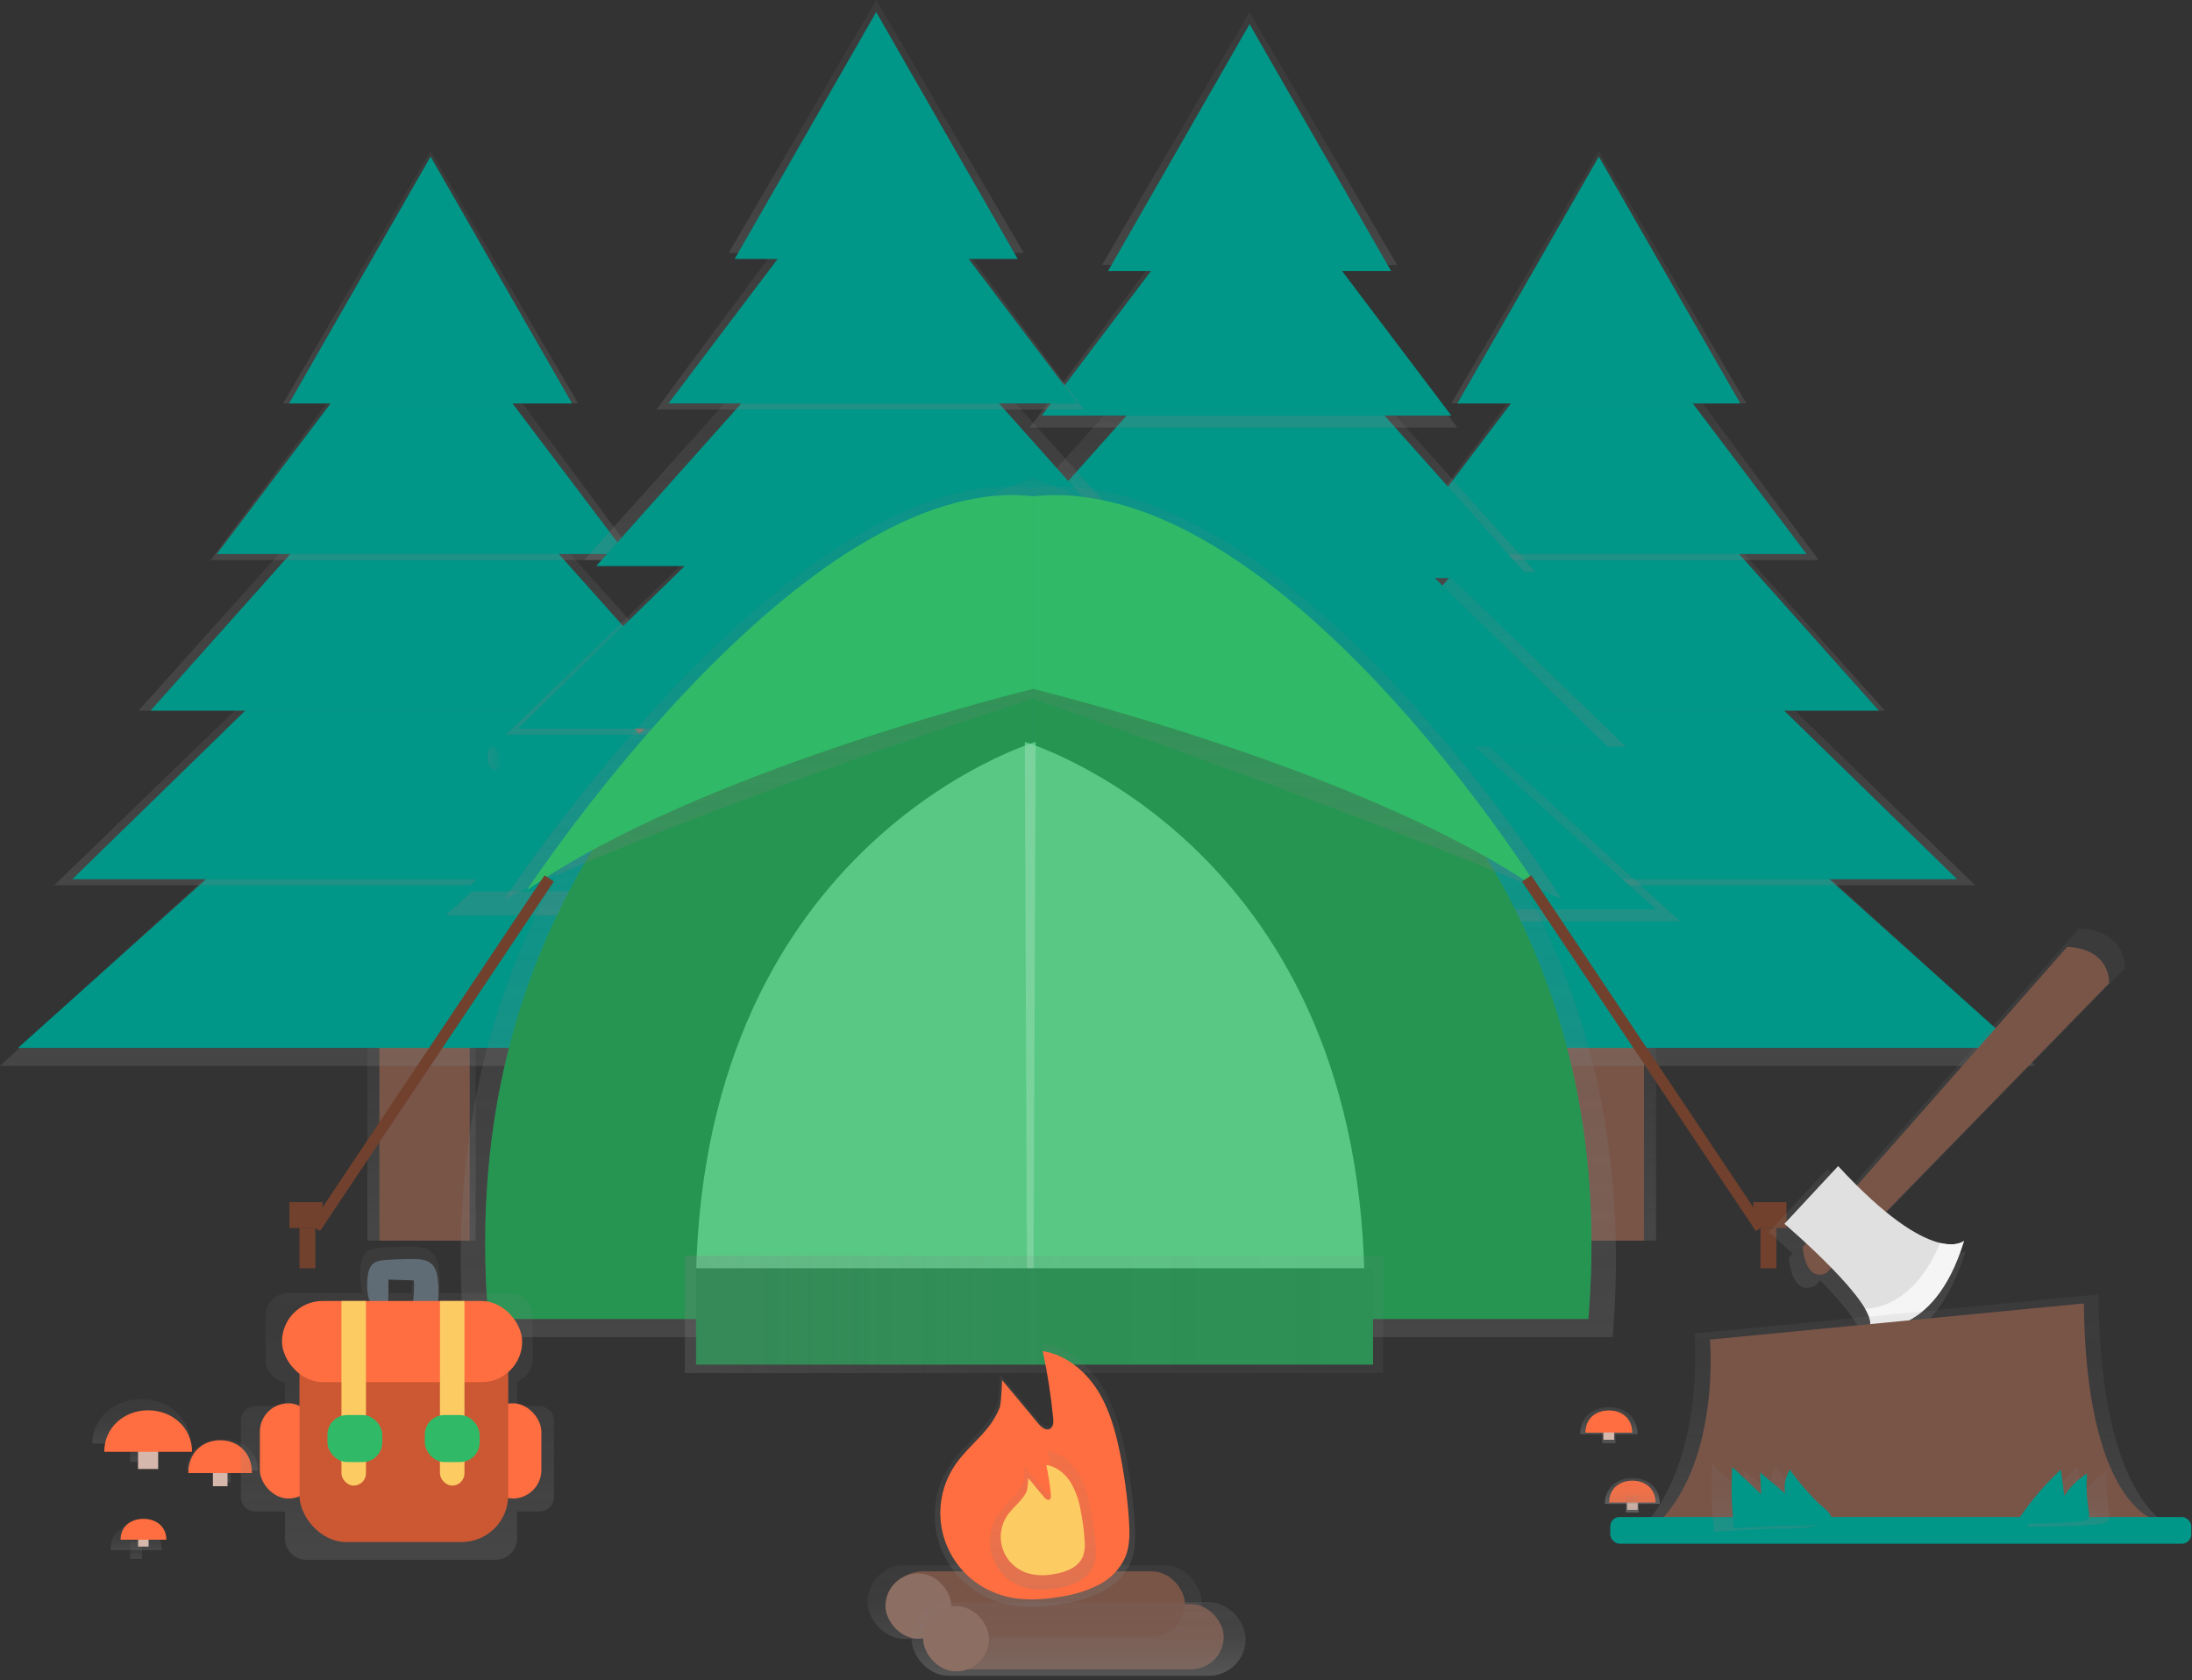 <?xml version="1.0" encoding="UTF-8"?>
<svg width="364px" height="279px" viewBox="0 0 364 279" version="1.1" xmlns="http://www.w3.org/2000/svg" xmlns:xlink="http://www.w3.org/1999/xlink">
    <rect x="0" y="0" width="364" height="279" fill="#333333" stroke="none"/>
    <!-- Generator: Sketch 50.2 (55047) - http://www.bohemiancoding.com/sketch -->
    <title>undraw_camping_j8s0</title>
    <desc>Created with Sketch.</desc>
    <defs>
        <linearGradient x1="50%" y1="100.008%" x2="50%" y2="0%" id="linearGradient-1">
            <stop stop-color="#808080" stop-opacity="0.25" offset="0%"></stop>
            <stop stop-color="#808080" stop-opacity="0.12" offset="54%"></stop>
            <stop stop-color="#808080" stop-opacity="0.1" offset="100%"></stop>
        </linearGradient>
        <linearGradient x1="49.999%" y1="100%" x2="49.999%" y2="0%" id="linearGradient-2">
            <stop stop-color="#808080" stop-opacity="0.25" offset="0%"></stop>
            <stop stop-color="#808080" stop-opacity="0.12" offset="54%"></stop>
            <stop stop-color="#808080" stop-opacity="0.1" offset="100%"></stop>
        </linearGradient>
        <linearGradient x1="50%" y1="100%" x2="50%" y2="-0.007%" id="linearGradient-3">
            <stop stop-color="#808080" stop-opacity="0.25" offset="0%"></stop>
            <stop stop-color="#808080" stop-opacity="0.12" offset="54%"></stop>
            <stop stop-color="#808080" stop-opacity="0.1" offset="100%"></stop>
        </linearGradient>
        <linearGradient x1="50%" y1="100%" x2="50%" y2="0%" id="linearGradient-4">
            <stop stop-color="#808080" stop-opacity="0.25" offset="0%"></stop>
            <stop stop-color="#808080" stop-opacity="0.12" offset="54%"></stop>
            <stop stop-color="#808080" stop-opacity="0.1" offset="100%"></stop>
        </linearGradient>
        <linearGradient x1="50.004%" y1="100%" x2="50.004%" y2="0%" id="linearGradient-5">
            <stop stop-color="#808080" stop-opacity="0.25" offset="0%"></stop>
            <stop stop-color="#808080" stop-opacity="0.12" offset="54%"></stop>
            <stop stop-color="#808080" stop-opacity="0.1" offset="100%"></stop>
        </linearGradient>
        <linearGradient x1="50.001%" y1="100%" x2="50.001%" y2="0%" id="linearGradient-6">
            <stop stop-color="#808080" stop-opacity="0.25" offset="0%"></stop>
            <stop stop-color="#808080" stop-opacity="0.12" offset="54%"></stop>
            <stop stop-color="#808080" stop-opacity="0.1" offset="100%"></stop>
        </linearGradient>
        <linearGradient x1="49.998%" y1="100%" x2="49.998%" y2="0%" id="linearGradient-7">
            <stop stop-color="#808080" stop-opacity="0.25" offset="0%"></stop>
            <stop stop-color="#808080" stop-opacity="0.12" offset="54%"></stop>
            <stop stop-color="#808080" stop-opacity="0.1" offset="100%"></stop>
        </linearGradient>
        <linearGradient x1="49.997%" y1="100%" x2="49.997%" y2="0%" id="linearGradient-8">
            <stop stop-color="#808080" stop-opacity="0.25" offset="0%"></stop>
            <stop stop-color="#808080" stop-opacity="0.12" offset="54%"></stop>
            <stop stop-color="#808080" stop-opacity="0.1" offset="100%"></stop>
        </linearGradient>
        <linearGradient x1="0.1%" y1="50.001%" x2="100.071%" y2="50.001%" id="linearGradient-9">
            <stop stop-color="#808080" stop-opacity="0.25" offset="0%"></stop>
            <stop stop-color="#808080" stop-opacity="0.12" offset="54%"></stop>
            <stop stop-color="#808080" stop-opacity="0.1" offset="100%"></stop>
        </linearGradient>
        <linearGradient x1="0.1%" y1="50.122%" x2="100.071%" y2="50.122%" id="linearGradient-10">
            <stop stop-color="#808080" stop-opacity="0.25" offset="0%"></stop>
            <stop stop-color="#808080" stop-opacity="0.12" offset="54%"></stop>
            <stop stop-color="#808080" stop-opacity="0.1" offset="100%"></stop>
        </linearGradient>
        <linearGradient x1="-0.415%" y1="50.122%" x2="99.64%" y2="50.122%" id="linearGradient-11">
            <stop stop-color="#808080" stop-opacity="0.25" offset="0%"></stop>
            <stop stop-color="#808080" stop-opacity="0.12" offset="54%"></stop>
            <stop stop-color="#808080" stop-opacity="0.1" offset="100%"></stop>
        </linearGradient>
        <linearGradient x1="49.997%" y1="100%" x2="49.997%" y2="0%" id="linearGradient-12">
            <stop stop-color="#808080" stop-opacity="0.25" offset="0%"></stop>
            <stop stop-color="#808080" stop-opacity="0.12" offset="54%"></stop>
            <stop stop-color="#808080" stop-opacity="0.1" offset="100%"></stop>
        </linearGradient>
        <linearGradient x1="50%" y1="100%" x2="50%" y2="0%" id="linearGradient-13">
            <stop stop-color="#808080" stop-opacity="0.25" offset="0%"></stop>
            <stop stop-color="#808080" stop-opacity="0.12" offset="54%"></stop>
            <stop stop-color="#808080" stop-opacity="0.1" offset="100%"></stop>
        </linearGradient>
        <linearGradient x1="50%" y1="100%" x2="50%" y2="-0.005%" id="linearGradient-14">
            <stop stop-color="#808080" stop-opacity="0.25" offset="0%"></stop>
            <stop stop-color="#808080" stop-opacity="0.12" offset="54%"></stop>
            <stop stop-color="#808080" stop-opacity="0.1" offset="100%"></stop>
        </linearGradient>
        <linearGradient x1="0%" y1="50%" x2="100%" y2="50%" id="linearGradient-15">
            <stop stop-color="#808080" stop-opacity="0.25" offset="0%"></stop>
            <stop stop-color="#808080" stop-opacity="0.12" offset="54%"></stop>
            <stop stop-color="#808080" stop-opacity="0.1" offset="100%"></stop>
        </linearGradient>
        <linearGradient x1="49.943%" y1="99.916%" x2="49.943%" y2="0%" id="linearGradient-16">
            <stop stop-color="#808080" stop-opacity="0.25" offset="0%"></stop>
            <stop stop-color="#808080" stop-opacity="0.12" offset="54%"></stop>
            <stop stop-color="#808080" stop-opacity="0.1" offset="100%"></stop>
        </linearGradient>
        <linearGradient x1="50.013%" y1="100%" x2="50.013%" y2="0%" id="linearGradient-17">
            <stop stop-color="#808080" stop-opacity="0.25" offset="0%"></stop>
            <stop stop-color="#808080" stop-opacity="0.12" offset="54%"></stop>
            <stop stop-color="#808080" stop-opacity="0.1" offset="100%"></stop>
        </linearGradient>
        <linearGradient x1="50%" y1="99.926%" x2="50%" y2="0%" id="linearGradient-18">
            <stop stop-color="#808080" stop-opacity="0.25" offset="0%"></stop>
            <stop stop-color="#808080" stop-opacity="0.12" offset="54%"></stop>
            <stop stop-color="#808080" stop-opacity="0.1" offset="100%"></stop>
        </linearGradient>
        <linearGradient x1="50.001%" y1="100.011%" x2="50.001%" y2="0%" id="linearGradient-19">
            <stop stop-color="#808080" stop-opacity="0.25" offset="0%"></stop>
            <stop stop-color="#808080" stop-opacity="0.12" offset="54%"></stop>
            <stop stop-color="#808080" stop-opacity="0.1" offset="100%"></stop>
        </linearGradient>
        <linearGradient x1="50.005%" y1="100.01%" x2="50.005%" y2="0.01%" id="linearGradient-20">
            <stop stop-color="#808080" stop-opacity="0.25" offset="0%"></stop>
            <stop stop-color="#808080" stop-opacity="0.12" offset="54%"></stop>
            <stop stop-color="#808080" stop-opacity="0.1" offset="100%"></stop>
        </linearGradient>
        <linearGradient x1="50.045%" y1="100%" x2="50.045%" y2="4.05156229e-13%" id="linearGradient-21">
            <stop stop-color="#808080" stop-opacity="0.25" offset="0%"></stop>
            <stop stop-color="#808080" stop-opacity="0.12" offset="54%"></stop>
            <stop stop-color="#808080" stop-opacity="0.1" offset="100%"></stop>
        </linearGradient>
        <linearGradient x1="50.083%" y1="100%" x2="50.083%" y2="-4.55658668e-13%" id="linearGradient-22">
            <stop stop-color="#808080" stop-opacity="0.25" offset="0%"></stop>
            <stop stop-color="#808080" stop-opacity="0.12" offset="54%"></stop>
            <stop stop-color="#808080" stop-opacity="0.1" offset="100%"></stop>
        </linearGradient>
        <linearGradient x1="49.907%" y1="100%" x2="49.907%" y2="0%" id="linearGradient-23">
            <stop stop-color="#808080" stop-opacity="0.25" offset="0%"></stop>
            <stop stop-color="#808080" stop-opacity="0.12" offset="54%"></stop>
            <stop stop-color="#808080" stop-opacity="0.1" offset="100%"></stop>
        </linearGradient>
        <linearGradient x1="50.043%" y1="100%" x2="50.043%" y2="0%" id="linearGradient-24">
            <stop stop-color="#808080" stop-opacity="0.25" offset="0%"></stop>
            <stop stop-color="#808080" stop-opacity="0.12" offset="54%"></stop>
            <stop stop-color="#808080" stop-opacity="0.1" offset="100%"></stop>
        </linearGradient>
        <linearGradient x1="50.021%" y1="100%" x2="50.021%" y2="0%" id="linearGradient-25">
            <stop stop-color="#808080" stop-opacity="0.25" offset="0%"></stop>
            <stop stop-color="#808080" stop-opacity="0.12" offset="54%"></stop>
            <stop stop-color="#808080" stop-opacity="0.1" offset="100%"></stop>
        </linearGradient>
        <linearGradient x1="50%" y1="100%" x2="50%" y2="-0.094%" id="linearGradient-26">
            <stop stop-color="#808080" stop-opacity="0.25" offset="0%"></stop>
            <stop stop-color="#808080" stop-opacity="0.12" offset="54%"></stop>
            <stop stop-color="#808080" stop-opacity="0.1" offset="100%"></stop>
        </linearGradient>
        <linearGradient x1="50%" y1="100.094%" x2="50%" y2="0%" id="linearGradient-27">
            <stop stop-color="#808080" stop-opacity="0.25" offset="0%"></stop>
            <stop stop-color="#808080" stop-opacity="0.12" offset="54%"></stop>
            <stop stop-color="#808080" stop-opacity="0.1" offset="100%"></stop>
        </linearGradient>
        <linearGradient x1="50.097%" y1="100%" x2="50.097%" y2="0%" id="linearGradient-28">
            <stop stop-color="#808080" stop-opacity="0.25" offset="0%"></stop>
            <stop stop-color="#808080" stop-opacity="0.12" offset="54%"></stop>
            <stop stop-color="#808080" stop-opacity="0.1" offset="100%"></stop>
        </linearGradient>
        <linearGradient x1="50.004%" y1="99.969%" x2="50.004%" y2="0%" id="linearGradient-29">
            <stop stop-color="#808080" stop-opacity="0.25" offset="0%"></stop>
            <stop stop-color="#808080" stop-opacity="0.12" offset="54%"></stop>
            <stop stop-color="#808080" stop-opacity="0.1" offset="100%"></stop>
        </linearGradient>
        <linearGradient x1="50%" y1="99.967%" x2="50%" y2="0%" id="linearGradient-30">
            <stop stop-color="#808080" stop-opacity="0.25" offset="0%"></stop>
            <stop stop-color="#808080" stop-opacity="0.12" offset="54%"></stop>
            <stop stop-color="#808080" stop-opacity="0.1" offset="100%"></stop>
        </linearGradient>
        <linearGradient x1="49.986%" y1="99.979%" x2="49.986%" y2="0%" id="linearGradient-31">
            <stop stop-color="#808080" stop-opacity="0.25" offset="0%"></stop>
            <stop stop-color="#808080" stop-opacity="0.12" offset="54%"></stop>
            <stop stop-color="#808080" stop-opacity="0.1" offset="100%"></stop>
        </linearGradient>
        <linearGradient x1="50.009%" y1="100.019%" x2="50.009%" y2="0%" id="linearGradient-32">
            <stop stop-color="#808080" stop-opacity="0.25" offset="0%"></stop>
            <stop stop-color="#808080" stop-opacity="0.12" offset="54%"></stop>
            <stop stop-color="#808080" stop-opacity="0.1" offset="100%"></stop>
        </linearGradient>
    </defs>
    <g id="Page-1" stroke="none" stroke-width="1" fill="none" fill-rule="evenodd">
        <g id="Life-at-altCampus" transform="translate(-889, -2684)">
            <g id="undraw_camping_j8s0" transform="translate(889, 2684)">
                <rect id="Rectangle-path" fill="#8D6E63" fill-rule="nonzero" transform="translate(101.5, 116) rotate(-46.81) translate(-101.5, -116) " x="92" y="104" width="19" height="24" rx="9.5"></rect>
                <rect id="Rectangle-path" fill="#795548" fill-rule="nonzero" transform="translate(130.5, 111) rotate(-154.96) translate(-130.5, -111) " x="121" y="94" width="19" height="34" rx="9.5"></rect>
                <rect id="Rectangle-path" fill="#8D6E63" fill-rule="nonzero" transform="translate(130.5, 111) rotate(-154.96) translate(-130.5, -111) " x="121" y="99" width="19" height="24" rx="9.5"></rect>
                <circle id="Oval" fill="#795548" fill-rule="nonzero" transform="translate(96.5, 110.5) rotate(-10.89) translate(-96.5, -110.5) " cx="96.5" cy="110.5" r="1.5"></circle>
                <circle id="Oval" fill="#795548" fill-rule="nonzero" transform="translate(95.5, 115.5) rotate(-10.89) translate(-95.5, -115.5) " cx="95.5" cy="115.5" r="1.5"></circle>
                <circle id="Oval" fill="#795548" fill-rule="nonzero" transform="translate(100.5, 110.5) rotate(-10.89) translate(-100.5, -110.5) " cx="100.5" cy="110.5" r="1.5"></circle>
                <circle id="Oval" fill="#795548" fill-rule="nonzero" transform="translate(132.5, 104.5) rotate(-10.89) translate(-132.5, -104.5) " cx="132.5" cy="104.5" r="1.5"></circle>
                <circle id="Oval" fill="#795548" fill-rule="nonzero" transform="translate(135.5, 107.5) rotate(-10.89) translate(-135.5, -107.5) " cx="135.5" cy="107.5" r="1.5"></circle>
                <circle id="Oval" fill="#795548" fill-rule="nonzero" transform="translate(129.5, 104.5) rotate(-10.89) translate(-129.5, -104.5) " cx="129.5" cy="104.5" r="1.5"></circle>
                <rect id="Rectangle-path" fill="url(#linearGradient-1)" fill-rule="nonzero" x="61" y="154" width="18" height="52"></rect>
                <rect id="Rectangle-path" fill="#795548" fill-rule="nonzero" x="63" y="154" width="15" height="52"></rect>
                <polygon id="Shape" fill="url(#linearGradient-2)" fill-rule="nonzero" points="70.998 112 0 177 142 177"></polygon>
                <polygon id="Shape" fill="#009688" fill-rule="nonzero" points="70.998 113 3 174 139 174"></polygon>
                <polygon id="Shape" fill="url(#linearGradient-3)" fill-rule="nonzero" points="9 147 133 147 71 87"></polygon>
                <polygon id="Shape" fill="#009688" fill-rule="nonzero" points="71.502 88 12 146 131 146"></polygon>
                <polygon id="Shape" fill="url(#linearGradient-4)" fill-rule="nonzero" points="70.5 65 23 118 118 118"></polygon>
                <polygon id="Shape" fill="#009688" fill-rule="nonzero" points="70.5 67 25 118 116 118"></polygon>
                <polygon id="Shape" fill="url(#linearGradient-4)" fill-rule="nonzero" points="70.5 45 35 93 106 93"></polygon>
                <polygon id="Shape" fill="#009688" fill-rule="nonzero" points="70.002 47 36 92 104 92"></polygon>
                <polygon id="Shape" fill="url(#linearGradient-5)" fill-rule="nonzero" points="71.502 25 47 67 96 67"></polygon>
                <polygon id="Shape" fill="#009688" fill-rule="nonzero" points="71.504 26 48 67 95 67"></polygon>
                <rect id="Rectangle-path" fill="url(#linearGradient-1)" fill-rule="nonzero" x="257" y="154" width="18" height="52"></rect>
                <rect id="Rectangle-path" fill="#795548" fill-rule="nonzero" x="258" y="154" width="15" height="52"></rect>
                <polygon id="Shape" fill="url(#linearGradient-6)" fill-rule="nonzero" points="267.002 112 196 177 338 177"></polygon>
                <polygon id="Shape" fill="#009688" fill-rule="nonzero" points="267.002 113 199 174 335 174"></polygon>
                <polygon id="Shape" fill="url(#linearGradient-3)" fill-rule="nonzero" points="266 87 204 147 328 147"></polygon>
                <polygon id="Shape" fill="#009688" fill-rule="nonzero" points="265.5 88 206 146 325 146"></polygon>
                <polygon id="Shape" fill="url(#linearGradient-7)" fill-rule="nonzero" points="265.498 65 218 118 313 118"></polygon>
                <polygon id="Shape" fill="#009688" fill-rule="nonzero" points="266.5 67 221 118 312 118"></polygon>
                <polygon id="Shape" fill="url(#linearGradient-8)" fill-rule="nonzero" points="266.498 45 231 93 302 93"></polygon>
                <polygon id="Shape" fill="#009688" fill-rule="nonzero" points="265.998 47 232 92 300 92"></polygon>
                <polygon id="Shape" fill="url(#linearGradient-4)" fill-rule="nonzero" points="265.5 25 241 67 290 67"></polygon>
                <polygon id="Shape" fill="#009688" fill-rule="nonzero" points="265.5 26 242 67 289 67"></polygon>
                <path d="M202.953,150.73 C202.792,149.645 202.223,148.873 201.695,149.017 C201.167,149.162 200.882,150.19 201.047,151.27 C201.211,152.351 201.777,153.127 202.305,152.983 C202.833,152.838 203.118,151.839 202.953,150.73 Z" id="Shape" fill="url(#linearGradient-9)" fill-rule="nonzero"></path>
                <path d="M203.955,150.73 C203.793,149.645 203.224,148.873 202.695,149.017 C202.167,149.162 201.882,150.19 202.047,151.27 C202.211,152.351 202.778,153.127 203.306,152.983 C203.835,152.838 204.116,151.844 203.955,150.73 Z" id="Shape" fill="#FFFFFF" fill-rule="nonzero"></path>
                <rect id="Rectangle-path" fill="url(#linearGradient-4)" fill-rule="nonzero" x="199" y="131" width="18" height="52"></rect>
                <rect id="Rectangle-path" fill="#795548" fill-rule="nonzero" x="200" y="131" width="15" height="52"></rect>
                <polygon id="Shape" fill="url(#linearGradient-4)" fill-rule="nonzero" points="208 88 137 153 279 153"></polygon>
                <polygon id="Shape" fill="#009688" fill-rule="nonzero" points="207 90 139 151 275 151"></polygon>
                <polygon id="Shape" fill="url(#linearGradient-4)" fill-rule="nonzero" points="208 64 146 124 270 124"></polygon>
                <polygon id="Shape" fill="#009688" fill-rule="nonzero" points="207.5 66 148 124 267 124"></polygon>
                <polygon id="Shape" fill="url(#linearGradient-7)" fill-rule="nonzero" points="207.498 42 160 95 255 95"></polygon>
                <polygon id="Shape" fill="#009688" fill-rule="nonzero" points="163 96 254 96 208.498 45"></polygon>
                <polygon id="Shape" fill="url(#linearGradient-8)" fill-rule="nonzero" points="206.498 23 171 71 242 71"></polygon>
                <polygon id="Shape" fill="#009688" fill-rule="nonzero" points="206.998 24 173 69 241 69"></polygon>
                <polygon id="Shape" fill="url(#linearGradient-4)" fill-rule="nonzero" points="207.5 2 183 44 232 44"></polygon>
                <polygon id="Shape" fill="#009688" fill-rule="nonzero" points="207.5 4 184 45 231 45"></polygon>
                <path d="M144.953,128.73 C144.792,127.645 144.223,126.873 143.695,127.017 C143.167,127.162 142.882,128.19 143.047,129.27 C143.211,130.351 143.777,131.127 144.305,130.983 C144.833,130.838 145.118,129.844 144.953,128.73 Z" id="Shape" fill="url(#linearGradient-10)" fill-rule="nonzero"></path>
                <path d="M145.953,127.73 C145.792,126.645 145.223,125.873 144.695,126.017 C144.167,126.162 143.882,127.19 144.047,128.27 C144.211,129.351 144.777,130.127 145.305,129.983 C145.833,129.838 146.118,128.844 145.953,127.73 Z" id="Shape" fill="#FFFFFF" fill-rule="nonzero"></path>
                <rect id="Rectangle-path" fill="url(#linearGradient-1)" fill-rule="nonzero" x="136" y="128" width="18" height="52"></rect>
                <rect id="Rectangle-path" fill="#795548" fill-rule="nonzero" x="137" y="128" width="15" height="52"></rect>
                <polygon id="Shape" fill="url(#linearGradient-2)" fill-rule="nonzero" points="144.998 87 74 152 216 152"></polygon>
                <polygon id="Shape" fill="#009688" fill-rule="nonzero" points="144.998 87 77 148 213 148"></polygon>
                <polygon id="Shape" fill="url(#linearGradient-4)" fill-rule="nonzero" points="146 62 84 122 208 122"></polygon>
                <polygon id="Shape" fill="#009688" fill-rule="nonzero" points="145.5 63 86 121 205 121"></polygon>
                <polygon id="Shape" fill="url(#linearGradient-4)" fill-rule="nonzero" points="144.5 40 97 93 192 93"></polygon>
                <polygon id="Shape" fill="#009688" fill-rule="nonzero" points="144.5 43 99 94 190 94"></polygon>
                <polygon id="Shape" fill="url(#linearGradient-8)" fill-rule="nonzero" points="144.498 20 109 68 180 68"></polygon>
                <polygon id="Shape" fill="#009688" fill-rule="nonzero" points="144.998 22 111 67 179 67"></polygon>
                <polygon id="Shape" fill="url(#linearGradient-4)" fill-rule="nonzero" points="145.5 0 121 42 170 42"></polygon>
                <polygon id="Shape" fill="#009688" fill-rule="nonzero" points="145.5 2 122 43 169 43"></polygon>
                <path d="M82.958,125.73 C82.797,124.645 82.226,123.873 81.697,124.017 C81.167,124.162 80.882,125.19 81.047,126.27 C81.212,127.351 81.779,128.127 82.309,127.983 C82.838,127.838 83.11,126.844 82.958,125.73 Z" id="Shape" fill="url(#linearGradient-11)" fill-rule="nonzero"></path>
                <g id="8bb26b3b-0e42-4141-87c2-088765176b2c" transform="translate(48, 79)">
                    <g id="df7e05d6-bfb0-4b21-888a-ad1bc63ad4e7" transform="translate(28.48, 0)" fill="url(#linearGradient-12)" fill-rule="nonzero">
                        <path d="M0.586,143.039 L95.027,143.039 L95.027,0.393 C95.027,0.393 -8.414,34.707 0.586,143.039 Z" id="Shape"></path>
                    </g>
                    <g id="6434d2f1-283b-48c6-b49c-5a911341fbf6" transform="translate(123.279, 0)" fill="url(#linearGradient-13)" fill-rule="nonzero">
                        <path d="M96.516,143.039 L0.228,143.039 L0.228,0.393 C0.228,0.393 105.516,34.707 96.516,143.039 Z" id="Shape"></path>
                    </g>
                    <path d="M33.102,140.021 L123.544,140.021 L123.544,3.391 C123.544,3.391 24.481,36.273 33.102,140.021 Z" id="69f6c2e0-d74f-47e1-ba0c-e714eebbb96c" fill="#30BA67" fill-rule="nonzero"></path>
                    <path d="M215.759,140.021 L123.544,140.021 L123.544,3.391 C123.544,3.391 224.377,36.273 215.759,140.021 Z" id="145a524a-f903-4633-916c-ad5f2194af3e" fill="#30BA67" fill-rule="nonzero"></path>
                    <path d="M33.102,140.021 L123.544,140.021 L123.544,3.391 C123.544,3.391 24.481,36.273 33.102,140.021 Z" id="2dda29ea-49d6-40e8-bfcb-658b537b91b9" fill="#000000" fill-rule="nonzero" opacity="0.2"></path>
                    <path d="M215.759,140.021 L123.544,140.021 L123.544,3.391 C123.544,3.391 224.377,36.273 215.759,140.021 Z" id="037b3731-8dd4-4e27-974c-11078b615ea6" fill="#000000" fill-rule="nonzero" opacity="0.2"></path>
                    <g id="9185ee7f-7c55-4b97-a0ba-9db6cb9dc18e" transform="translate(35.397, 1.622)" fill="url(#linearGradient-14)" fill-rule="nonzero">
                        <path d="M88.147,35.368 C88.147,35.368 33.591,52.874 0.378,68.648 C0.378,68.648 48.107,-4.141 88.147,0.349 L88.147,35.368 Z" id="Shape"></path>
                    </g>
                    <g id="a29cde7b-d241-4545-9b14-80c25dfa729c" transform="translate(123.279, 1.622)" fill="url(#linearGradient-14)" fill-rule="nonzero">
                        <path d="M0.264,35.368 C0.264,35.368 58.002,55.713 88.033,68.648 C88.033,68.648 42.753,-4.141 0.264,0.349 L0.264,35.368 Z" id="Shape"></path>
                    </g>
                    <path d="M123.544,35.397 C123.544,35.397 68.211,48.782 39.494,68.818 C39.494,68.818 85.201,-0.884 123.544,3.411 L123.544,35.397 Z" id="9cc20e3b-19df-4674-93bb-68c3db6c5874" fill="#30BA67" fill-rule="nonzero"></path>
                    <path d="M123.544,35.397 C123.544,35.397 178.877,48.782 207.594,68.818 C207.594,68.818 164.234,-0.884 123.544,3.411 L123.544,35.397 Z" id="83e6f4d9-0446-46a5-97b1-423db6a20b45" fill="#30BA67" fill-rule="nonzero"></path>
                    <path d="M123.975,44.198 C123.975,44.198 69.02,60.455 67.584,133.001 L123.617,133.001 L123.975,44.198 Z" id="62d2fffd-afa8-4060-b479-3511a1f8248a" fill="#30BA67" fill-rule="nonzero"></path>
                    <path d="M122.181,44.198 C122.181,44.198 177.136,60.455 178.572,133.001 L122.539,133.001 L122.181,44.198 Z" id="47eb4d53-5783-4551-b59f-ef5bf0b8b09b" fill="#30BA67" fill-rule="nonzero"></path>
                    <path d="M123.975,44.198 C123.975,44.198 69.02,60.455 67.584,133.001 L123.617,133.001 L123.975,44.198 Z" id="7d245f89-3563-4255-8cab-ab739b10c7b0" fill="#FFFFFF" fill-rule="nonzero" opacity="0.2"></path>
                    <path d="M122.181,44.198 C122.181,44.198 177.136,60.455 178.572,133.001 L122.539,133.001 L122.181,44.198 Z" id="08c0c29d-4c88-4978-975a-a6e23ef13861" fill="#FFFFFF" fill-rule="nonzero" opacity="0.2"></path>
                    <rect id="c6f531e8-d5e7-4bc0-96d6-fd5432bced81" fill="#30BA67" fill-rule="nonzero" x="67.584" y="131.601" width="112.424" height="15.993"></rect>
                    <g id="2ef90f71-5fa8-4f0b-9e6a-7a1a3526336c" transform="translate(65.505, 129.387)" fill="url(#linearGradient-15)" fill-rule="nonzero">
                        <rect id="Rectangle-path" x="0.228" y="0.146" width="115.956" height="19.469"></rect>
                    </g>
                    <rect id="a3ba567a-6b73-44f6-b018-194e2bc0f369" fill="#000000" fill-rule="nonzero" opacity="0.2" x="67.584" y="131.601" width="112.424" height="15.993"></rect>
                    <rect id="b860a54d-33f9-42b8-a220-096badeddca3" fill="#71412D" fill-rule="nonzero" x="0.057" y="120.618" width="5.509" height="4.295"></rect>
                    <rect id="553ced74-0eba-4709-a470-8254a35fe532" fill="#71412D" fill-rule="nonzero" x="1.733" y="124.917" width="2.632" height="6.684"></rect>
                    <path d="M43.201,66.863 L4.366,124.917" id="da0f9312-707b-46fa-87e4-286cae5e799b" stroke="#71412D" stroke-width="1.84"></path>
                    <rect id="cda07e4d-7b35-47d3-8f52-438b55afca6a" fill="#71412D" fill-rule="nonzero" transform="translate(245.9, 122.769) rotate(-180) translate(-245.9, -122.769) " x="243.145" y="120.622" width="5.509" height="4.295"></rect>
                    <rect id="0fc4bda9-f498-4f43-a16d-40ab50b84fbe" fill="#71412D" fill-rule="nonzero" transform="translate(245.662, 128.255) rotate(-180) translate(-245.662, -128.255) " x="244.345" y="124.913" width="2.632" height="6.684"></rect>
                    <path d="M205.51,66.863 L244.341,124.917" id="af31570d-cdb8-465c-a06a-b9295b8aecdd" stroke="#71412D" stroke-width="1.84"></path>
                </g>
                <g id="fa0fdb7b-4cf8-450d-ab98-89530f4bb825" transform="translate(15, 232)" fill-rule="nonzero">
                    <g id="ba475202-7232-43f0-85bc-479f70976891" transform="translate(6.375, 5.704)" fill="url(#linearGradient-16)">
                        <rect id="Rectangle-path" x="0.238" y="0.204" width="3.736" height="4.848"></rect>
                    </g>
                    <g id="5eb20aef-bf2d-4e50-a269-6dcb22fccdf8" fill="url(#linearGradient-17)">
                        <path d="M8.479,0.326 C3.986,0.326 0.344,3.414 0.344,7.7 L16.609,7.7 C16.613,3.406 12.988,0.326 8.479,0.326 Z" id="Shape"></path>
                    </g>
                </g>
                <g id="0a391204-86cb-41f7-82df-89ecb79af71c" transform="translate(31, 239)" fill-rule="nonzero">
                    <g id="9e433e1b-38d8-4158-a060-40de31263134" transform="translate(4.552, 3.445)" fill="url(#linearGradient-4)">
                        <rect id="Rectangle-path" x="0.046" y="0.379" width="2.698" height="3.376"></rect>
                    </g>
                    <g id="e2f8138b-7e28-4ef7-8761-42467cf693d8" fill="url(#linearGradient-18)">
                        <path d="M5.946,0 C2.702,0 0.074,1.914 0.074,5.141 L11.818,5.141 C11.818,1.914 9.19,0 5.946,0 Z" id="Shape"></path>
                    </g>
                </g>
                <g id="42e8e7b5-5189-4f60-a760-8110437957b8" transform="translate(18, 253)" fill="url(#linearGradient-4)" fill-rule="nonzero">
                    <g id="b1dbe406-ef7f-4dda-b90c-a7e1f55b112f" transform="translate(3.273, 2.667)">
                        <rect id="Rectangle-path" x="0.36" y="0.32" width="1.955" height="2.871"></rect>
                    </g>
                    <g id="26632a58-b0f0-4715-9a28-9e63eab31da1">
                        <path d="M4.61,0.027 C2.262,0.027 0.356,1.591 0.356,4.4 L8.865,4.4 C8.865,1.591 6.959,0.027 4.61,0.027 Z" id="Shape"></path>
                    </g>
                </g>
                <g id="e2128844-49a5-418e-aef5-3c432d54a032" transform="translate(17, 234)" fill-rule="nonzero">
                    <rect id="9c5a7699-363f-4f4a-8ce1-72d67e557cdd" fill="#D5B7AC" x="5.921" y="5.404" width="3.346" height="4.529"></rect>
                    <g id="d98398a2-d592-4070-9a58-411d56b3a9c3" fill="#FF6E40">
                        <path d="M7.596,0.188 C3.575,0.188 0.312,3.071 0.312,7.079 L14.896,7.079 C14.879,3.067 11.617,0.188 7.596,0.188 Z" id="Shape"></path>
                    </g>
                </g>
                <g id="9ba76c4c-4337-4e3d-abc5-1ec38f24cdf5" transform="translate(31, 239)" fill-rule="nonzero">
                    <rect id="e673e0d8-e0cb-4868-bede-a6a3c7640c07" fill="#D5B7AC" x="4.355" y="4.209" width="2.428" height="3.582"></rect>
                    <g id="d102454e-3d73-41ee-a823-72c5ccb066bf" fill="#FF6E40">
                        <path d="M5.569,0.16 C2.652,0.16 0.273,2.191 0.273,5.609 L10.837,5.609 C10.849,2.182 8.486,0.16 5.569,0.16 Z" id="Shape"></path>
                    </g>
                </g>
                <g id="86260897-4ee7-485c-8726-c80bbbaeee6f" transform="translate(20, 252)" fill-rule="nonzero">
                    <rect id="8dbafb00-1716-4a42-8cad-c7c5f46d8fd4" fill="#D5B7AC" x="2.932" y="2.546" width="1.744" height="2.269"></rect>
                    <g id="2904cd16-bfbe-4a93-b7d4-4a95fa92ed95" fill="#FF6E40">
                        <path d="M3.824,0.208 C1.724,0.208 0.024,1.446 0.024,3.669 L7.624,3.669 C7.608,1.446 5.904,0.208 3.824,0.208 Z" id="Shape"></path>
                    </g>
                </g>
                <g id="7a8fe5ea-afc4-45c7-b731-c2ef42eb1304" transform="translate(262, 154)" fill-rule="nonzero">
                    <g id="0756d2d1-055d-4383-87ff-5c3fabe44256" transform="translate(5.275, 0)">
                        <g id="b541e249-06cf-4cf0-bcc0-97f6c7f6f43e" transform="translate(26.376, 0)">
                            <path d="M59.205,6.769 C59.205,6.769 59.611,0.533 51.564,0.145 L13.265,43.642 C12.178,42.564 11.042,41.385 9.844,40.086 L0.053,50.6 C0.053,50.6 1.745,52.041 4.013,54.144 L3.38,54.863 C3.38,54.863 3.786,61.321 7.69,59.565 L8.619,58.613 C11.123,61.18 13.521,63.921 14.787,66.112 C15.599,67.537 15.948,68.732 15.526,69.499 C15.526,69.499 27.082,72.228 32.763,53.717 C32.763,53.717 31.518,54.827 28.422,54.088 C26.177,53.551 22.964,52.041 18.549,48.437 L59.205,6.769 Z" id="Shape" fill="url(#linearGradient-19)"></path>
                            <path d="M49.624,3.225 L5.705,53.099 C5.705,53.099 6.062,58.984 9.633,57.386 L56.587,9.26 C56.587,9.26 56.944,3.58 49.624,3.225 Z" id="423b6f1a-0186-4716-afb1-3114b0b7eaf1" fill="#795548"></path>
                            <path d="M11.589,39.629 L2.662,49.22 C2.662,49.22 18.731,62.895 16.767,66.443 C16.767,66.443 27.318,68.93 32.479,52.058 C32.483,52.058 27.31,56.675 11.589,39.629 Z" id="fef1bb45-a6e7-4d3c-8471-cb803ca308d4" fill="#E0E0E0"></path>
                            <path d="M28.527,52.397 C24.672,61.559 19.06,63.194 16.098,63.36 C16.844,64.655 17.161,65.749 16.775,66.443 C16.775,66.443 27.326,68.93 32.488,52.058 C32.483,52.058 31.347,53.071 28.527,52.397 Z" id="da6f23a1-deb2-4e98-b373-cd11033ab033" fill="#F5F5F5"></path>
                        </g>
                        <g id="014d9822-8cd3-4ce5-9345-d198fba1f6ba" transform="translate(0, 60.546)">
                            <g id="9bfb9b5d-e090-461d-a4f2-82293bf39e2c" transform="translate(3.652, 0)" fill="url(#linearGradient-20)">
                                <path d="M10.461,6.882 C10.461,6.882 12.527,29.801 0.142,40.748 L89.903,39.036 C89.903,39.036 77.867,35.613 77.522,0.379 L10.461,6.882 Z" id="Shape"></path>
                            </g>
                            <path d="M16.674,7.899 C16.674,7.899 18.585,29.123 7.122,39.258 L90.235,37.684 C90.235,37.684 79.088,34.515 78.772,1.893 L16.674,7.899 Z" id="139077b4-85cb-47c7-a225-5fbe7126e55b" fill="#795548"></path>
                            <g id="5ffec6e4-7d00-446d-9c43-6b9a677e0c47" transform="translate(0, 28.255)">
                                <rect id="f7c33102-fd31-44a7-a87c-602245817335" fill="#009688" x="0.118" y="9.102" width="96.485" height="4.436" rx="1.56"></rect>
                                <g id="d91b7685-ff4c-429e-9fbd-70dd7d0cfa3b" transform="translate(16.637, 0)" fill="url(#linearGradient-21)">
                                    <path d="M11.021,0.718 C10.215,2.031 9.912,3.589 10.169,5.106 L5.567,1.239 L5.738,5.255 L0.422,0.23 C0.15,4.007 0.261,7.802 0.755,11.556 L9.155,11.1 C11.76,10.959 14.783,11.213 17.323,10.636 C20.598,9.893 17.108,7.718 15.931,6.523 C14.153,4.711 12.512,2.771 11.021,0.718 Z" id="Shape"></path>
                                </g>
                                <g id="2480d930-aa49-40f4-bd6a-0eeac17fe91a" transform="translate(68.984, 0.404)" fill="url(#linearGradient-22)">
                                    <path d="M13.618,1.049 C11.923,2.08 10.492,3.49 9.439,5.167 L8.781,0.295 C5.565,3.29 2.736,6.673 0.361,10.366 C4.358,10.2 8.477,10.293 12.437,9.865 C14.491,9.643 14.036,8.747 13.797,6.979 C13.53,5.014 13.47,3.027 13.618,1.049 Z" id="Shape"></path>
                                </g>
                                <path d="M29.931,1.243 C29.207,2.422 28.934,3.821 29.164,5.183 L25.029,1.711 L25.179,5.316 L20.403,0.803 C20.159,4.195 20.259,7.603 20.703,10.975 L28.267,10.571 C30.605,10.446 33.323,10.672 35.604,10.168 C38.546,9.502 35.413,7.548 34.354,6.474 C32.752,4.842 31.273,3.094 29.931,1.243 Z" id="fe56bd75-e52d-48dc-9ab1-9af4904f22d1" fill="#009688"></path>
                                <path d="M79.283,1.905 C77.76,2.831 76.475,4.097 75.53,5.603 L74.941,1.227 C72.052,3.918 69.511,6.956 67.377,10.273 C70.964,10.123 74.653,10.208 78.224,9.825 C80.07,9.627 79.661,8.82 79.441,7.233 C79.202,5.468 79.149,3.682 79.283,1.905 Z" id="20e75019-1b3e-4e6b-b01e-6404b7b79675" fill="#009688"></path>
                            </g>
                        </g>
                    </g>
                    <g id="5588be62-33ec-4b49-a57d-f4347553f191" transform="translate(0, 79.517)">
                        <g id="9463608a-fa9d-4bb3-a40e-7c3a5bd69d41" transform="translate(4.058, 2.825)" fill="url(#linearGradient-23)">
                            <rect id="Rectangle-path" x="0.012" y="0.351" width="2.187" height="2.947"></rect>
                        </g>
                        <g id="7f4a5505-0aee-4be4-baf4-76320ba3549d" fill="url(#linearGradient-24)">
                            <path d="M9.926,4.626 C9.926,1.748 7.795,0.145 5.162,0.145 C2.528,0.145 0.398,1.76 0.398,4.626 L9.926,4.626" id="Shape"></path>
                        </g>
                        <g id="69a9d3db-5b07-4b57-b668-fb794b5803cc" transform="translate(4.058, 2.825)" fill="url(#linearGradient-23)">
                            <rect id="Rectangle-path" x="0.012" y="0.351" width="2.187" height="2.947"></rect>
                        </g>
                        <g id="795a8c55-7284-4794-88d9-ea1fcd7c580d" fill="url(#linearGradient-25)">
                            <path d="M5.166,0.145 C2.536,0.145 0.402,1.76 0.402,4.626 L9.926,4.626 C9.926,1.76 7.795,0.145 5.166,0.145 Z" id="Shape"></path>
                        </g>
                        <rect id="a84968a1-a40e-4f3e-9659-1d00b2d59af3" fill="#D5B7AC" x="4.277" y="3.169" width="1.769" height="2.381"></rect>
                        <g id="411dfd24-d3da-4939-9e3a-1226a91c2d31" transform="translate(1.217, 0.404)" fill="#FF6E40">
                            <path d="M7.799,3.94 C7.799,1.611 6.075,0.307 3.944,0.307 C1.814,0.307 0.089,1.606 0.089,3.94 L7.799,3.94" id="Shape"></path>
                        </g>
                        <polyline id="776db357-b46b-4ab3-8529-2bc315c42179" fill="url(#linearGradient-4)" points="8.018 17.635 8.018 14.822 10.112 14.822 10.112 17.635"></polyline>
                        <g id="2c5c7e45-de76-4bf0-891f-b1705414b59e" transform="translate(4.464, 11.706)" fill="url(#linearGradient-26)">
                            <path d="M9.155,4.501 C9.155,1.752 7.126,0.218 4.602,0.218 C2.078,0.218 0.049,1.752 0.049,4.501" id="Shape"></path>
                        </g>
                        <polyline id="0abdaab1-c5ed-4b32-b7e2-88de714a4797" fill="url(#linearGradient-4)" points="8.018 17.635 8.018 14.822 10.112 14.822 10.112 17.635"></polyline>
                        <g id="89d65900-f186-49b8-b59b-c62612bbcff7" transform="translate(4.464, 11.706)" fill="url(#linearGradient-27)">
                            <path d="M4.602,0.214 C2.086,0.214 0.049,1.748 0.049,4.497 L9.155,4.497 C9.155,1.76 7.126,0.214 4.602,0.214 Z" id="Shape"></path>
                        </g>
                        <polyline id="b9c1934d-c6a9-46b2-b251-3b49d4fd9fbe" fill="#D5B7AC" points="8.181 17.199 8.181 14.814 9.95 14.814 9.95 17.199"></polyline>
                        <g id="21b53490-a376-4ba0-b035-9ce9dc1d0037" transform="translate(4.869, 12.109)" fill="#FF6E40">
                            <path d="M8.051,3.879 C8.051,1.55 6.326,0.246 4.196,0.246 C2.065,0.246 0.341,1.546 0.341,3.879" id="Shape"></path>
                        </g>
                        <rect id="1701b259-2765-41ac-92db-685b4eb8f41e" fill="#D5B7AC" x="4.277" y="3.169" width="1.769" height="2.381"></rect>
                        <g id="0e9a1f6a-b514-4953-9a10-aa6853ba7474" transform="translate(1.217, 0.404)" fill="#FF6E40">
                            <path d="M3.948,0.311 C1.818,0.311 0.093,1.611 0.093,3.944 L7.803,3.944 C7.799,1.611 6.075,0.311 3.948,0.311 Z" id="Shape"></path>
                        </g>
                    </g>
                    <g id="e0f229d9-6936-444e-a045-40216f6d1d14" transform="translate(4.464, 91.223)">
                        <g id="b66f5cad-0103-4d1c-ac9a-eeafaf86914a" transform="translate(3.246, 2.825)" fill="url(#linearGradient-28)">
                            <rect id="Rectangle-path" x="0.308" y="0.291" width="2.09" height="2.813"></rect>
                        </g>
                        <g id="bb831db5-83eb-4fe9-9043-ecf5fb6cfc8a" fill="url(#linearGradient-27)">
                            <path d="M4.602,0.214 C2.086,0.214 0.049,1.748 0.049,4.497 L9.155,4.497 C9.155,1.76 7.126,0.214 4.602,0.214 Z" id="Shape"></path>
                        </g>
                    </g>
                </g>
                <path d="M89.621,233.497 L85.864,233.497 L85.864,229.385 C87.407,228.838 88.441,227.377 88.447,225.735 L88.447,218.583 C88.441,216.446 86.715,214.715 84.585,214.708 L72.928,214.708 C73.056,213.422 73.046,212.126 72.896,210.842 C72.765,209.742 72.488,208.569 71.649,207.842 C70.81,207.114 69.506,207.025 68.345,207 C66.631,207 64.918,207.059 63.207,207.176 C62.36,207.237 61.447,207.347 60.828,207.932 C59.605,209.084 59.707,212.33 60.013,213.83 C60.074,214.143 60.197,214.44 60.375,214.704 L47.953,214.704 C45.823,214.711 44.097,216.442 44.091,218.579 L44.091,225.731 C44.098,227.623 45.462,229.234 47.321,229.548 L47.321,233.492 L42.379,233.492 C41.067,233.497 40.004,234.563 40,235.879 L40,248.602 C40.004,249.919 41.067,250.985 42.379,250.989 L47.321,250.989 L47.321,255.477 C47.328,257.42 48.897,258.993 50.834,259 L82.352,259 C84.289,258.993 85.857,257.42 85.864,255.477 L85.864,250.981 L89.621,250.981 C90.933,250.977 91.996,249.911 92,248.594 L92,235.883 C91.996,234.567 90.933,233.501 89.621,233.497 Z M63.765,210.748 L68.451,210.903 C68.526,212.172 68.481,213.444 68.316,214.704 L63.696,214.704 C63.802,213.404 63.733,212.039 63.769,210.752 L63.765,210.748 Z" id="Shape" fill="url(#linearGradient-29)" fill-rule="nonzero"></path>
                <g id="3dd9434e-0028-4bdf-988b-8cd072bde78c" transform="translate(43, 209)" fill-rule="nonzero">
                    <path d="M18.872,0.912 C19.43,0.386 20.249,0.288 21.011,0.23 C22.548,0.115 24.088,0.062 25.631,0.07 C26.674,0.07 27.811,0.144 28.601,0.83 C29.392,1.516 29.604,2.543 29.722,3.542 C29.891,4.986 29.866,6.447 29.648,7.885 C29.494,8.904 29.107,10.066 28.137,10.387 C27.245,10.683 26.251,10.058 25.835,9.208 C25.419,8.357 25.428,8.484 25.546,7.564 C25.664,6.644 25.859,4.552 25.725,3.616 L21.512,3.476 C21.475,4.898 21.581,6.426 21.361,7.823 C19.935,8.123 18.456,7.823 18.139,6.258 C17.87,4.885 17.772,1.956 18.872,0.912 Z" id="834043f6-aea5-408a-a3be-b8cab2b40cf4" fill="#606C75"></path>
                    <g id="a4ed7286-8280-45ed-847a-499a6fcadc82" transform="translate(0, 23.83)" fill="#FF6E40">
                        <rect id="Rectangle-path" x="0.151" y="0.189" width="9.485" height="15.814" rx="4.742"></rect>
                    </g>
                    <g id="f1a86a5c-a48b-4d27-8b3a-5b53a9e105f1" transform="translate(37.076, 23.83)" fill="#FF6E40">
                        <rect id="Rectangle-path" x="0.342" y="0.189" width="9.485" height="15.814" rx="4.742"></rect>
                    </g>
                    <g id="727ea335-16b3-44ff-840a-8ecc1b2df506" transform="translate(6.519, 9.039)" fill="#FF6E40">
                        <rect id="Rectangle-path" x="0.216" y="0.337" width="34.652" height="37.677" rx="7.75"></rect>
                    </g>
                    <g id="e277d1a6-b9f6-40f1-9572-0e3835a1076f" opacity="0.2" transform="translate(6.519, 9.039)" fill="#000000">
                        <rect id="Rectangle-path" x="0.216" y="0.337" width="34.652" height="37.677" rx="7.75"></rect>
                    </g>
                    <g id="c99ff22e-611a-4fb3-a7ed-7e4d64d28385" transform="translate(3.667, 6.985)" fill="#FF6E40">
                        <rect id="Rectangle-path" x="0.163" y="0.049" width="39.879" height="13.472" rx="6.736"></rect>
                    </g>
                    <rect id="308aa6be-6757-49fb-b626-7113ddce587b" fill="#FCCC63" x="13.702" y="29.874" width="4.066" height="7.811" rx="2.033"></rect>
                    <rect id="b5b86f81-3492-4c19-93de-e5079ef050df" fill="#FCCC63" x="30.06" y="29.874" width="4.066" height="7.811" rx="2.033"></rect>
                    <rect id="089e9fd6-e6f9-4fe4-80d0-bfa9257bd26e" fill="#FCCC63" x="13.702" y="7.034" width="4.066" height="26.748"></rect>
                    <rect id="4352ea60-1f41-4007-a866-abbd6c920b06" fill="#FCCC63" x="30.06" y="7.034" width="4.066" height="26.748"></rect>
                    <rect id="a7c97207-3d34-4a65-b29a-fadc9750342a" fill="#30BA67" x="11.379" y="25.971" width="9.098" height="7.811" rx="3.25"></rect>
                    <rect id="3b029558-8b5c-4329-a0b8-1bb8df4ad81a" fill="#30BA67" x="27.546" y="25.971" width="9.098" height="7.811" rx="3.25"></rect>
                </g>
                <g id="638fc720-fa1f-4bf9-9f45-70d2bf94e45e" transform="translate(144, 223)" fill-rule="nonzero">
                    <g id="7f199982-4c0c-4043-a99b-781c3322324c" transform="translate(0, 36.623)">
                        <g id="7fb3b568-1414-48df-b086-7b5a8d01bc40" fill="url(#linearGradient-30)">
                            <rect id="Rectangle-path" x="0.049" y="0.278" width="55.491" height="12.247" rx="6.123"></rect>
                        </g>
                        <rect id="eeeb525b-f644-45d3-8a06-a5ac56d7d4e9" fill="#795548" x="3.692" y="1.34" width="49.054" height="10.826" rx="5.413"></rect>
                        <rect id="2848ee38-ca57-47ce-ba40-1d97693a447a" fill="#795548" x="10.154" y="6.753" width="49.054" height="10.826" rx="5.413"></rect>
                        <g id="6647d9fa-b347-4bd8-a3a5-dde894156ed0" transform="translate(7.32, 6.037)" fill="url(#linearGradient-4)">
                            <rect id="Rectangle-path" x="0.041" y="0.362" width="55.491" height="12.247" rx="6.123"></rect>
                        </g>
                        <rect id="637e2879-2cbf-4d9b-b70d-440f8648c9a1" fill="#795548" x="3.692" y="1.34" width="49.054" height="10.826" rx="5.413"></rect>
                        <rect id="6c6c88b9-dda8-47aa-a870-4fbfe2281972" fill="#8D6E63" x="3.034" y="1.654" width="10.947" height="10.834" rx="5.417"></rect>
                    </g>
                    <g id="2ca2052a-8251-4c46-8ef8-72387fb36f46" transform="translate(7.32, 42.66)">
                        <g id="63c81fac-3215-4d27-8b5e-46f92422e3e1" fill="url(#linearGradient-4)">
                            <rect id="Rectangle-path" x="0.041" y="0.362" width="55.491" height="12.247" rx="6.123"></rect>
                        </g>
                        <rect id="cd41f2c8-dc01-4c6c-94cb-af44fc1c655b" fill="#8D6E63" x="1.968" y="1.034" width="10.947" height="10.834" rx="5.417"></rect>
                    </g>
                    <g id="4f66cf7b-9e19-41be-9319-040d760a0654" transform="translate(10.979, 0)">
                        <g id="91d481a7-0350-4da3-af96-948b51605be0" fill="url(#linearGradient-31)">
                            <path d="M8.601,13.615 C6.795,15.861 4.534,17.724 2.887,20.098 C0.137,24.096 -0.517,29.155 1.128,33.709 C2.773,38.263 6.519,41.765 11.207,43.131 C14.603,44.121 18.242,43.936 21.727,43.292 C23.997,42.953 26.196,42.246 28.234,41.199 C30.23,40.096 31.971,38.434 32.825,36.337 C33.638,34.305 33.597,32.035 33.447,29.85 C33.179,25.903 32.652,21.977 31.869,18.098 C31.08,14.186 29.998,10.259 27.835,6.894 C25.672,3.53 22.24,0.765 18.258,0.145 C19.09,4.042 19.703,7.981 20.097,11.945 C20.166,12.637 20.145,13.49 19.531,13.82 C18.787,14.223 17.953,13.49 17.425,12.834 C16.636,11.848 11.114,5.26 11.114,5.26 C11.114,5.26 10.967,9.329 10.674,10.089 C10.158,11.357 9.46,12.545 8.601,13.615 Z" id="Shape"></path>
                        </g>
                        <g id="1890372c-cb6b-4eca-8b09-fd98390cd78e" transform="translate(0.813, 1.207)" fill="#FF6E40">
                            <path d="M8.251,12.874 C6.547,14.995 4.396,16.754 2.855,18.996 C0.262,22.768 -0.355,27.539 1.196,31.835 C2.747,36.131 6.278,39.436 10.699,40.728 C13.903,41.662 17.339,41.473 20.629,40.881 C22.766,40.559 24.835,39.892 26.753,38.905 C28.682,37.904 30.21,36.285 31.088,34.313 C31.869,32.393 31.816,30.252 31.678,28.188 C31.425,24.463 30.928,20.757 30.189,17.096 C29.445,13.406 28.425,9.695 26.379,6.52 C24.334,3.344 21.125,0.745 17.368,0.145 C18.152,3.824 18.73,7.543 19.1,11.285 C19.165,11.937 19.145,12.742 18.568,13.056 C17.864,13.434 17.079,12.746 16.579,12.126 C15.835,11.196 10.622,4.978 10.622,4.978 C10.622,4.978 10.483,8.818 10.215,9.546 C9.726,10.743 9.064,11.864 8.251,12.874 Z" id="Shape"></path>
                        </g>
                        <g id="6b7bdc6a-39ab-41a1-a3f5-59bad7a7325a" transform="translate(9.353, 17.708)" fill="url(#linearGradient-32)">
                            <path d="M4.449,7.276 C3.493,8.484 2.285,9.454 1.423,10.709 C-0.032,12.825 -0.379,15.503 0.491,17.913 C1.361,20.324 3.342,22.179 5.823,22.904 C7.621,23.427 9.548,23.306 11.39,22.988 C12.589,22.807 13.75,22.432 14.826,21.877 C15.911,21.317 16.772,20.409 17.266,19.302 C17.705,18.223 17.673,17.024 17.596,15.865 C17.454,13.775 17.176,11.697 16.762,9.643 C16.355,7.574 15.774,5.493 14.627,3.711 C13.48,1.928 11.671,0.471 9.581,0.145 C10.02,2.208 10.345,4.293 10.552,6.391 C10.589,6.757 10.577,7.196 10.252,7.385 C9.845,7.598 9.414,7.212 9.137,6.862 C8.731,6.339 5.795,2.837 5.795,2.837 C5.777,3.696 5.699,4.553 5.563,5.401 C5.285,6.076 4.91,6.708 4.449,7.276 Z" id="Shape"></path>
                        </g>
                        <path d="M14.708,25.902 C13.952,26.844 12.992,27.628 12.309,28.622 C11.16,30.3 10.888,32.419 11.577,34.328 C12.267,36.237 13.835,37.705 15.798,38.281 C17.245,38.643 18.757,38.667 20.214,38.35 C21.165,38.206 22.086,37.908 22.939,37.468 C23.796,37.023 24.475,36.304 24.866,35.428 C25.158,34.55 25.247,33.619 25.127,32.703 C25.014,31.046 24.793,29.398 24.464,27.769 C24.195,26.118 23.622,24.53 22.772,23.085 C21.861,21.672 20.434,20.513 18.763,20.268 C19.112,21.904 19.37,23.558 19.535,25.222 C19.564,25.511 19.556,25.87 19.299,26.027 C19.043,26.184 18.637,25.89 18.417,25.624 C18.088,25.222 15.766,22.445 15.766,22.445 C15.752,23.126 15.691,23.805 15.583,24.477 C15.36,24.99 15.066,25.47 14.708,25.902 Z" id="99dc8216-db90-461d-8383-e37061243164" fill="#FCCC63"></path>
                    </g>
                </g>
            </g>
        </g>
    </g>
</svg>